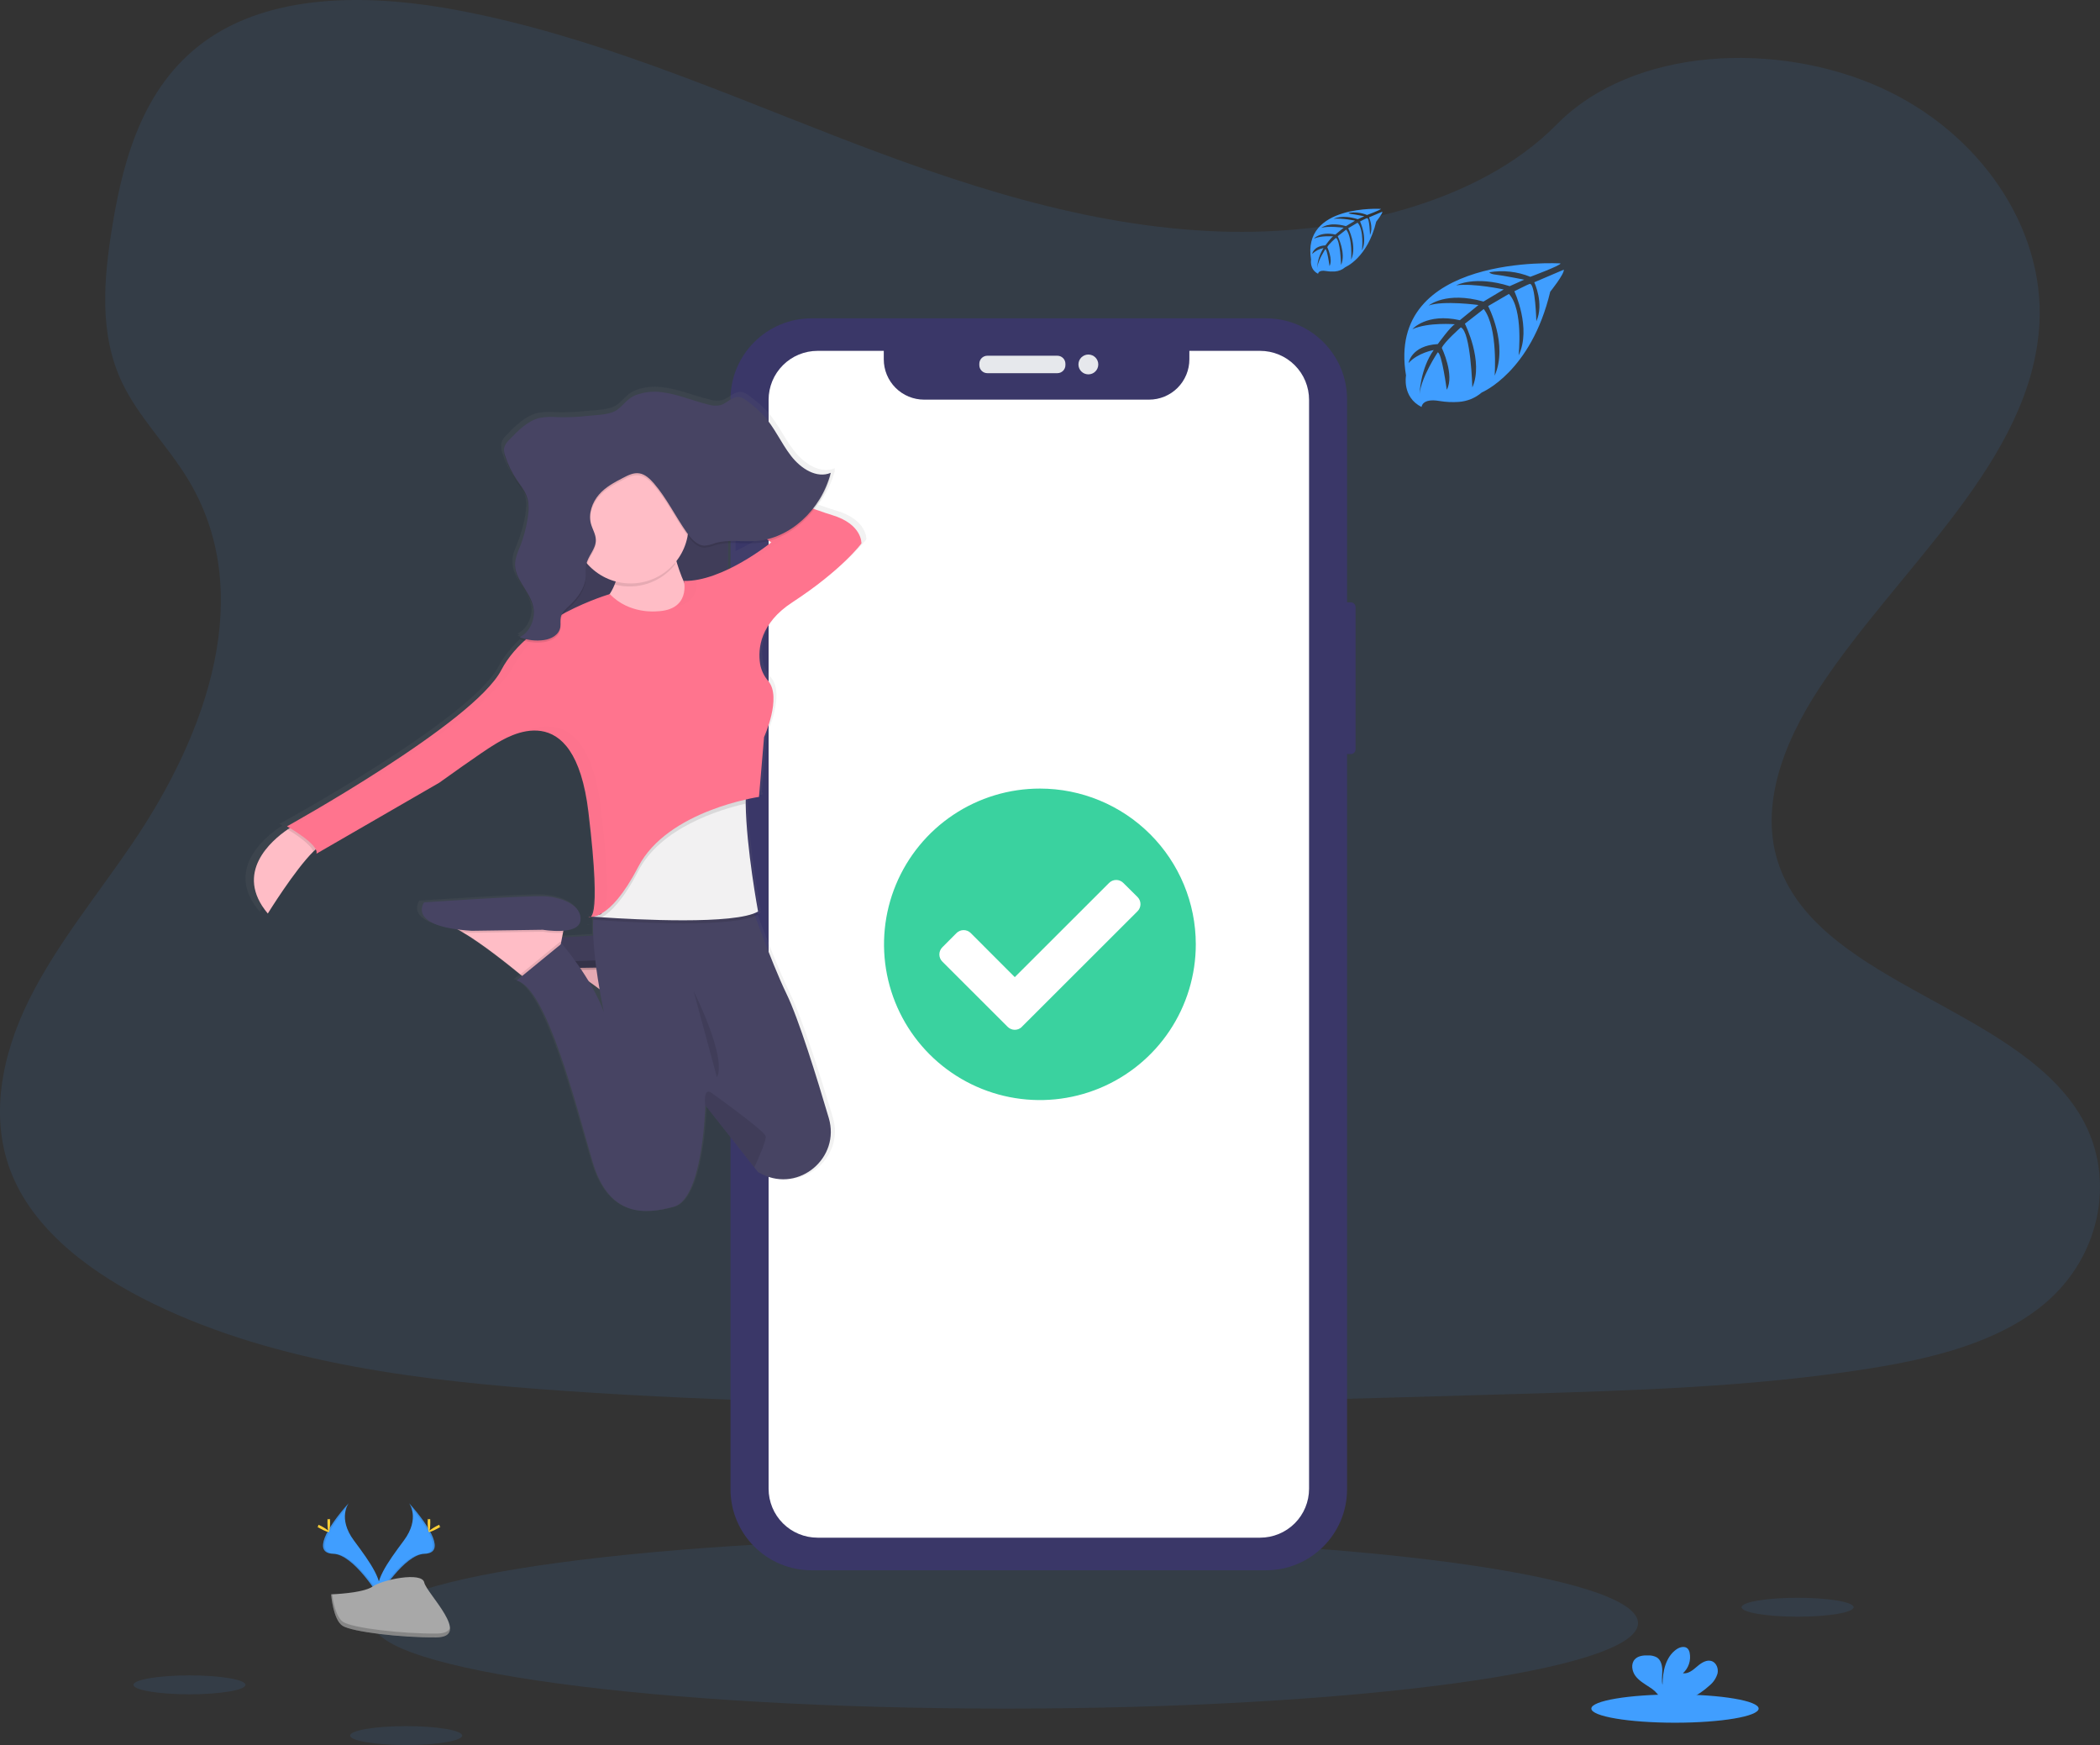 <svg width="331" height="275" viewBox="0 0 331 275" fill="none" xmlns="http://www.w3.org/2000/svg">
<rect x="0" y="0" width="331" height="275" fill="#333333" stroke="none"/>
<g clip-path="url(#clip0_8655_153025)">
<path opacity="0.1" d="M192.313 36.485C171.093 35.748 150.883 28.907 131.584 21.419C112.286 13.932 93.171 5.636 72.459 1.67C59.138 -0.881 43.901 -1.242 33.17 5.892C22.839 12.77 19.501 24.61 17.708 35.608C16.357 43.881 15.563 52.59 19.262 60.332C21.832 65.71 26.39 70.23 29.544 75.382C40.518 93.304 32.76 115.405 20.872 132.904C15.298 141.115 8.822 148.953 4.517 157.685C0.213 166.416 -1.778 176.435 1.99 185.35C5.721 194.193 14.616 200.823 24.252 205.49C43.823 214.971 66.876 217.683 89.371 219.219C139.152 222.622 189.195 221.148 239.107 219.675C257.579 219.128 276.13 218.574 294.301 215.721C304.393 214.136 314.809 211.624 322.137 205.552C331.435 197.845 333.74 184.797 327.508 175.132C317.055 158.923 288.163 154.897 280.848 137.503C276.828 127.926 280.956 117.262 286.802 108.38C299.34 89.331 320.353 72.618 321.458 50.844C322.219 35.889 312.117 20.912 296.497 13.834C280.127 6.419 257.422 7.349 245.349 19.628C232.907 32.27 211.051 37.134 192.313 36.485Z" fill="#409EFF"/>
<path opacity="0.1" d="M158.523 269.258C213.565 269.258 258.186 263.229 258.186 255.791C258.186 248.353 213.565 242.323 158.523 242.323C103.48 242.323 58.859 248.353 58.859 255.791C58.859 263.229 103.48 269.258 158.523 269.258Z" fill="#409EFF"/>
<path d="M212.91 94.922H211.507C211.093 94.922 210.756 95.258 210.756 95.672V118.088C210.756 118.502 211.093 118.838 211.507 118.838H212.91C213.325 118.838 213.661 118.502 213.661 118.088V95.672C213.661 95.258 213.325 94.922 212.91 94.922Z" fill="#3A3768"/>
<path d="M115.099 76.184H114.972C114.557 76.184 114.221 76.52 114.221 76.934V83.308C114.221 83.722 114.557 84.058 114.972 84.058H115.099C115.514 84.058 115.85 83.722 115.85 83.308V76.934C115.85 76.52 115.514 76.184 115.099 76.184Z" fill="#3A3768"/>
<path d="M115.247 90.602H114.912C114.498 90.602 114.162 90.938 114.162 91.352V103.556C114.162 103.97 114.498 104.306 114.912 104.306H115.247C115.662 104.306 115.998 103.97 115.998 103.556V91.352C115.998 90.938 115.662 90.602 115.247 90.602Z" fill="#3A3768"/>
<path d="M115.188 109.1H114.942C114.528 109.1 114.191 109.436 114.191 109.85V122.172C114.191 122.586 114.528 122.922 114.942 122.922H115.188C115.603 122.922 115.939 122.586 115.939 122.172V109.85C115.939 109.436 115.603 109.1 115.188 109.1Z" fill="#3A3768"/>
<path d="M199.54 50.166H127.926C120.866 50.166 115.142 55.884 115.142 62.937V234.692C115.142 241.745 120.866 247.462 127.926 247.462H199.54C206.6 247.462 212.323 241.745 212.323 234.692V62.937C212.323 55.884 206.6 50.166 199.54 50.166Z" fill="#3A3768"/>
<path d="M198.615 55.292H187.467V56.631C187.467 57.465 187.303 58.291 186.983 59.061C186.664 59.831 186.196 60.531 185.605 61.121C185.015 61.71 184.314 62.178 183.543 62.497C182.771 62.815 181.945 62.979 181.11 62.979H145.657C144.823 62.979 143.996 62.815 143.225 62.497C142.453 62.178 141.752 61.71 141.162 61.121C140.572 60.531 140.103 59.831 139.784 59.061C139.464 58.291 139.3 57.465 139.3 56.631V55.292H128.864C126.817 55.292 124.854 56.104 123.406 57.55C121.959 58.996 121.146 60.957 121.146 63.002V234.613C121.146 236.658 121.959 238.619 123.406 240.065C124.854 241.511 126.817 242.323 128.864 242.323H198.615C200.662 242.323 202.625 241.511 204.073 240.065C205.52 238.619 206.333 236.658 206.333 234.613V63.015C206.335 62.001 206.137 60.997 205.749 60.06C205.362 59.123 204.794 58.272 204.077 57.555C203.36 56.837 202.509 56.268 201.572 55.88C200.634 55.492 199.63 55.292 198.615 55.292Z" fill="white"/>
<path d="M166.661 56.059H155.628C154.927 56.059 154.359 56.626 154.359 57.326V57.542C154.359 58.242 154.927 58.81 155.628 58.81H166.661C167.361 58.81 167.929 58.242 167.929 57.542V57.326C167.929 56.626 167.361 56.059 166.661 56.059Z" fill="#E6E8EC"/>
<path d="M171.546 58.996C172.41 58.996 173.11 58.297 173.11 57.434C173.11 56.571 172.41 55.872 171.546 55.872C170.682 55.872 169.982 56.571 169.982 57.434C169.982 58.297 170.682 58.996 171.546 58.996Z" fill="#E6E8EC"/>
<path d="M245.97 41.513C245.97 41.513 218.363 39.849 221.615 59.173C221.615 59.173 220.96 62.589 224.068 64.138C224.068 64.138 224.117 62.707 226.901 63.195C227.892 63.359 228.899 63.407 229.901 63.339C231.253 63.25 232.539 62.725 233.566 61.842C233.566 61.842 241.327 58.639 244.344 45.971C244.344 45.971 246.576 43.206 246.488 42.496L241.829 44.484C241.829 44.484 243.422 47.841 242.157 50.631C242.157 50.631 242.006 44.605 241.111 44.736C240.93 44.762 238.691 45.899 238.691 45.899C238.691 45.899 241.429 51.745 239.363 55.996C239.363 55.996 240.147 48.791 237.835 46.321L234.557 48.234C234.557 48.234 237.757 54.273 235.586 59.203C235.586 59.203 236.144 51.643 233.865 48.699L230.894 51.014C230.894 51.014 233.901 56.965 232.068 61.053C232.068 61.053 231.829 52.256 230.252 51.591C230.252 51.591 227.652 53.884 227.255 54.82C227.255 54.82 229.314 59.144 228.035 61.423C228.035 61.423 227.252 55.56 226.609 55.528C226.609 55.528 224.019 59.412 223.75 62.078C223.75 62.078 223.861 58.118 225.983 55.161C225.983 55.161 223.478 55.59 222.015 57.211C222.015 57.211 222.419 54.467 226.622 54.224C226.622 54.224 228.763 51.276 229.334 51.1C229.334 51.1 225.156 50.749 222.622 51.873C222.622 51.873 224.852 49.282 230.101 50.461L233.035 48.067C233.035 48.067 227.534 47.317 225.199 48.145C225.199 48.145 227.884 45.853 233.825 47.523L237.019 45.617C237.019 45.617 232.327 44.608 229.534 44.962C229.534 44.962 232.484 43.373 237.957 45.096L240.252 44.071C240.252 44.071 236.816 43.396 235.809 43.288C234.803 43.18 234.75 42.905 234.75 42.905C236.927 42.542 239.162 42.791 241.206 43.622C241.206 43.622 246.052 41.818 245.97 41.513Z" fill="#409EFF"/>
<path d="M217.652 32.919C217.652 32.919 205.192 32.169 206.648 40.901C206.648 40.901 206.356 42.443 207.756 43.144C207.756 43.144 207.779 42.489 209.038 42.715C209.485 42.79 209.94 42.812 210.392 42.781C211.004 42.74 211.586 42.501 212.048 42.099C212.048 42.099 215.556 40.652 216.92 34.927C216.92 34.927 217.927 33.679 217.888 33.358L215.783 34.255C215.783 34.255 216.501 35.772 215.937 37.033C215.937 37.033 215.868 34.311 215.465 34.373C215.383 34.373 214.37 34.901 214.37 34.901C214.37 34.901 215.609 37.544 214.674 39.463C214.674 39.463 215.029 36.207 213.983 35.09L212.501 35.968C212.501 35.968 213.947 38.697 212.966 40.924C212.966 40.924 213.219 37.508 212.189 36.178L210.848 37.226C210.848 37.226 212.206 39.915 211.379 41.762C211.379 41.762 211.268 37.786 210.556 37.485C210.556 37.485 209.383 38.52 209.202 38.946C209.202 38.946 210.133 40.911 209.556 41.929C209.556 41.929 209.202 39.279 208.901 39.266C208.901 39.266 207.73 41.022 207.609 42.214C207.667 41.103 208.015 40.026 208.619 39.09C207.943 39.217 207.32 39.539 206.825 40.017C206.825 40.017 207.009 38.775 208.907 38.667C208.907 38.667 209.891 37.334 210.133 37.252C210.133 37.252 208.245 37.095 207.101 37.603C207.101 37.603 208.107 36.433 210.478 36.964L211.789 35.883C211.789 35.883 209.301 35.556 208.248 35.919C208.248 35.919 209.461 34.884 212.147 35.638L213.589 34.776C213.589 34.776 211.468 34.321 210.206 34.485C210.206 34.485 211.54 33.767 214.012 34.544L215.045 34.082C215.045 34.082 213.491 33.777 213.035 33.728C212.579 33.679 212.556 33.554 212.556 33.554C213.541 33.391 214.551 33.504 215.474 33.882C215.474 33.882 217.691 33.057 217.652 32.919Z" fill="#409EFF"/>
<path opacity="0.1" d="M283.337 254.776C288.213 254.776 292.167 254.108 292.167 253.285C292.167 252.462 288.213 251.795 283.337 251.795C278.46 251.795 274.507 252.462 274.507 253.285C274.507 254.108 278.46 254.776 283.337 254.776Z" fill="#409EFF"/>
<path opacity="0.1" d="M29.866 267.005C34.742 267.005 38.695 266.338 38.695 265.515C38.695 264.692 34.742 264.025 29.866 264.025C24.989 264.025 21.036 264.692 21.036 265.515C21.036 266.338 24.989 267.005 29.866 267.005Z" fill="#409EFF"/>
<path opacity="0.1" d="M64.02 275C68.897 275 72.85 274.333 72.85 273.51C72.85 272.687 68.897 272.02 64.02 272.02C59.144 272.02 55.19 272.687 55.19 273.51C55.19 274.333 59.144 275 64.02 275Z" fill="#409EFF"/>
<path d="M264.009 271.483C271.291 271.483 277.193 270.485 277.193 269.255C277.193 268.025 271.291 267.028 264.009 267.028C256.728 267.028 250.826 268.025 250.826 269.255C250.826 270.485 256.728 271.483 264.009 271.483Z" fill="#409EFF"/>
<path d="M269.461 265.613C270.062 265.122 270.5 264.461 270.717 263.717C270.881 262.967 270.56 262.079 269.839 261.787C269.032 261.48 268.17 262.04 267.517 262.603C266.865 263.166 266.114 263.812 265.258 263.69C265.699 263.292 266.028 262.787 266.215 262.224C266.402 261.661 266.439 261.059 266.324 260.477C266.285 260.236 266.182 260.01 266.025 259.822C265.579 259.344 264.766 259.547 264.232 259.927C262.527 261.123 262.052 263.438 262.042 265.518C261.868 264.768 262.015 263.985 262.009 263.225C262.002 262.465 261.796 261.588 261.143 261.185C260.741 260.969 260.288 260.863 259.832 260.877C259.065 260.848 258.212 260.926 257.688 261.486C257.032 262.181 257.209 263.346 257.773 264.106C258.337 264.866 259.199 265.354 259.993 265.881C260.627 266.26 261.169 266.776 261.576 267.391C261.625 267.477 261.665 267.569 261.694 267.663H266.484C267.565 267.117 268.566 266.427 269.461 265.613Z" fill="#409EFF"/>
<path d="M64.476 236.887C64.476 236.887 66.279 239.242 63.647 242.782C61.014 246.323 58.843 249.333 59.712 251.55C59.712 251.55 63.686 244.95 66.925 244.859C70.165 244.767 68.034 240.856 64.476 236.887Z" fill="#409EFF"/>
<path opacity="0.1" d="M64.476 236.887C64.633 237.115 64.757 237.364 64.843 237.627C67.997 241.328 69.679 244.783 66.647 244.868C63.824 244.95 60.437 249.994 59.623 251.268C59.65 251.366 59.683 251.461 59.719 251.56C59.719 251.56 63.692 244.96 66.932 244.868C70.171 244.777 68.034 240.856 64.476 236.887Z" fill="black"/>
<path d="M67.823 239.886C67.823 240.715 67.731 241.386 67.617 241.386C67.502 241.386 67.41 240.715 67.41 239.886C67.41 239.058 67.525 239.448 67.64 239.448C67.754 239.448 67.823 239.058 67.823 239.886Z" fill="#FFD037"/>
<path d="M68.975 240.876C68.247 241.272 67.611 241.511 67.558 241.409C67.506 241.308 68.047 240.905 68.775 240.509C69.502 240.113 69.217 240.401 69.27 240.509C69.322 240.617 69.703 240.479 68.975 240.876Z" fill="#FFD037"/>
<path d="M54.964 236.887C54.964 236.887 53.161 239.242 55.794 242.782C58.427 246.323 60.597 249.333 59.728 251.55C59.728 251.55 55.758 244.95 52.515 244.859C49.272 244.767 51.4 240.856 54.964 236.887Z" fill="#409EFF"/>
<path opacity="0.1" d="M54.965 236.887C54.807 237.115 54.682 237.364 54.594 237.627C51.44 241.328 49.761 244.783 52.791 244.868C55.617 244.95 59.004 249.994 59.817 251.268C59.79 251.367 59.757 251.465 59.719 251.56C59.719 251.56 55.748 244.96 52.505 244.868C49.263 244.777 51.401 240.856 54.965 236.887Z" fill="black"/>
<path d="M51.614 239.886C51.614 240.715 51.709 241.386 51.824 241.386C51.938 241.386 52.03 240.715 52.03 239.886C52.03 239.058 51.915 239.448 51.801 239.448C51.686 239.448 51.614 239.058 51.614 239.886Z" fill="#FFD037"/>
<path d="M50.466 240.876C51.194 241.272 51.827 241.511 51.883 241.409C51.938 241.308 51.391 240.905 50.663 240.509C49.935 240.113 50.224 240.401 50.168 240.509C50.112 240.617 49.738 240.479 50.466 240.876Z" fill="#FFD037"/>
<path d="M52.188 251.252C52.188 251.252 57.224 251.095 58.745 250.017C60.266 248.939 66.493 247.646 66.866 249.378C67.24 251.111 74.437 257.989 68.752 258.035C63.066 258.081 55.538 257.15 54.024 256.23C52.509 255.31 52.188 251.252 52.188 251.252Z" fill="#A8A8A8"/>
<path opacity="0.2" d="M68.85 257.431C63.165 257.477 55.637 256.547 54.122 255.627C52.971 254.923 52.509 252.404 52.355 251.245H52.188C52.188 251.245 52.515 255.299 54.02 256.223C55.525 257.147 63.063 258.073 68.748 258.028C70.388 258.028 70.955 257.431 70.925 256.567C70.696 257.097 70.07 257.422 68.85 257.431Z" fill="black"/>
<path d="M92.535 145.649C92.582 145.694 92.642 145.722 92.706 145.731C92.771 145.739 92.836 145.726 92.892 145.694C92.772 145.696 92.651 145.681 92.535 145.649Z" fill="url(#paint0_linear_8655_153025)"/>
<path d="M131.824 80.472C131.132 80.269 130.149 79.938 128.958 79.522C130.194 77.911 131.096 76.071 131.614 74.108L131.513 74.147C131.545 74.026 131.581 73.908 131.614 73.787C129.339 74.724 126.817 73.132 125.214 71.098C123.611 69.064 122.519 66.533 120.765 64.656C120.032 63.913 119.244 63.226 118.407 62.602C117.889 62.196 117.329 61.774 116.696 61.754C115.673 61.725 114.87 62.737 113.883 63.041C113.232 63.19 112.554 63.165 111.916 62.969C109.368 62.376 106.912 61.286 104.325 61.004C102.935 60.829 101.523 60.99 100.207 61.472C98.896 61.977 98.306 62.976 97.257 63.765C96.119 64.623 93.853 64.604 92.512 64.748C90.886 64.934 89.249 65.003 87.614 64.954C86.673 64.869 85.726 64.904 84.794 65.059C82.847 65.491 81.282 67.057 79.823 68.563C79.424 68.907 79.137 69.364 79.001 69.873C78.983 70.017 78.983 70.162 79.001 70.306C78.986 70.697 79.052 71.088 79.197 71.452C79.638 72.806 80.267 74.092 81.066 75.271C81.663 76.136 82.355 76.948 82.706 77.97C82.867 78.473 82.952 78.997 82.958 79.525C82.939 80.087 82.882 80.646 82.784 81.199C82.526 82.724 82.103 84.217 81.522 85.65C81.214 86.41 80.866 87.166 80.784 87.998C80.774 88.164 80.774 88.33 80.784 88.496C80.686 91.061 83.246 92.911 83.735 95.463C83.774 95.674 83.798 95.887 83.807 96.101C83.751 97.693 82.856 99.249 81.538 99.865C81.653 99.91 81.771 99.95 81.889 99.992C81.776 100.064 81.659 100.13 81.538 100.189C81.778 100.28 82.023 100.359 82.273 100.431C80.765 101.75 79.499 103.322 78.532 105.075C74.118 113.437 44.039 129.839 44.039 129.839C44.039 129.839 44.21 129.934 44.485 130.098C44.374 130.167 44.256 130.245 44.125 130.334C41.522 132.089 35.41 137.212 40.935 143.671C40.935 143.671 45.246 136.776 48.266 133.845C48.404 133.714 48.535 133.593 48.663 133.478C48.73 133.581 48.775 133.698 48.796 133.819C48.816 133.941 48.811 134.066 48.781 134.185L68.561 122.929C68.561 122.929 75.591 117.944 77.551 116.817C78.227 116.431 79.948 115.356 82.007 114.881L81.778 114.983C82.517 114.777 83.279 114.666 84.046 114.655C87.548 114.711 91.338 117.308 92.591 127.596C94.266 141.371 93.489 143.854 92.951 144.195C92.885 144.19 92.819 144.177 92.755 144.159C92.771 144.174 92.788 144.187 92.807 144.198C92.734 144.193 92.661 144.18 92.591 144.159C92.629 144.194 92.675 144.22 92.726 144.233C92.776 144.245 92.829 144.244 92.879 144.231C92.916 144.241 92.954 144.244 92.992 144.24C93.03 144.235 93.066 144.223 93.099 144.204C93.174 144.204 93.263 144.204 93.365 144.204C93.365 144.329 93.345 144.46 93.335 144.588C93.309 144.588 93.178 144.663 93.335 144.673C93.296 145.449 93.299 146.31 93.335 147.178C91.594 147.277 89.856 147.381 88.332 147.476L88.469 146.746L88.532 146.418C89.866 146.31 91.135 145.914 91.283 144.814C91.611 142.403 88.332 141.116 85.561 140.955C82.791 140.795 66.109 141.922 66.109 141.922C66.109 141.922 63.607 145.197 71.538 146.215C71.774 146.34 72.02 146.477 72.269 146.621C75.374 148.416 79.591 151.718 81.607 153.345L81.889 153.571L80.984 154.302C85.902 155.429 90.63 174.405 93.243 183.088C95.856 191.77 101.581 191.449 106.322 190.165C110.765 188.957 111.332 175.892 111.384 174.251C111.384 174.14 111.384 174.084 111.384 174.084L119.283 183.946L119.883 184.696C120.116 184.817 120.342 184.932 120.565 185.04C126.549 187.925 133.158 182.397 131.276 176.108C129.378 169.754 126.427 160.364 124.46 156.395C122.821 153.07 120.686 147.552 119.394 144.086C119.562 144.018 119.725 143.939 119.883 143.851C119.883 143.851 119.853 143.697 119.801 143.412L119.883 143.369C119.883 143.369 117.981 133.363 117.876 126.259C117.876 126.135 117.876 126.011 117.876 125.886C117.876 125.762 117.876 125.732 117.876 125.654C119.306 125.326 120.211 125.195 120.211 125.195L120.237 124.887L120.07 124.923L120.863 115.707C120.863 115.707 123.781 109.422 121.549 106.801C120.869 106.032 120.415 105.09 120.237 104.08C119.863 101.669 120.237 97.657 125.44 94.32C133.45 89.174 136.558 84.992 136.558 84.992C136.558 84.992 136.729 81.92 131.824 80.472ZM115.916 86.865V82.607C117.401 82.535 118.919 82.709 120.411 82.607C121.145 82.556 121.871 82.433 122.581 82.241L122.942 82.493C120.759 84.192 118.404 85.657 115.916 86.865ZM93.207 153.617C93.794 154.03 94.384 154.459 94.965 154.888C95.325 156.988 95.643 158.471 95.666 158.573C95.004 156.848 94.18 155.189 93.207 153.617Z" fill="url(#paint1_linear_8655_153025)"/>
<path d="M106.047 150.928L105.693 152.847L105.421 154.315L104.926 157L100.125 160.357C100.125 160.357 99.693 159.987 98.978 159.404C97.011 157.786 92.876 154.492 89.84 152.723C89.059 152.226 88.214 151.837 87.329 151.567L106.047 150.928Z" fill="#FFBDC6"/>
<path opacity="0.1" d="M106.047 150.928L105.693 152.847C104.634 152.905 103.572 152.85 102.525 152.684L91.325 152.844C90.797 152.811 90.302 152.772 89.84 152.723C89.059 152.226 88.214 151.837 87.329 151.567L106.047 150.928Z" fill="black"/>
<path d="M102.526 152.357C102.526 152.357 108.123 153.316 108.451 150.929C108.778 148.541 105.569 147.251 102.851 147.09C100.132 146.93 83.811 148.05 83.811 148.05C83.811 148.05 80.932 151.885 91.329 152.527L102.526 152.357Z" fill="#474463"/>
<path opacity="0.1" d="M106.047 150.928L105.693 152.847L105.421 154.315L104.926 157L100.125 160.357C100.125 160.357 99.693 159.987 98.978 159.404C97.011 157.786 92.876 154.492 89.84 152.723C89.059 152.226 88.214 151.837 87.329 151.567L106.047 150.928Z" fill="black"/>
<path opacity="0.1" d="M106.047 150.928L105.693 152.847C104.634 152.905 103.572 152.85 102.525 152.684L91.325 152.844C90.797 152.811 90.302 152.772 89.84 152.723C89.059 152.226 88.214 151.837 87.329 151.567L106.047 150.928Z" fill="black"/>
<path opacity="0.1" d="M102.526 152.35C102.526 152.35 108.126 153.306 108.447 150.909C108.768 148.511 105.565 147.234 102.847 147.073C100.129 146.913 83.808 148.033 83.808 148.033C83.808 148.033 80.929 151.868 91.326 152.507L102.526 152.35Z" fill="black"/>
<path d="M114.765 73.568H85.486V108.249H114.765V73.568Z" fill="#474463"/>
<path opacity="0.1" d="M114.765 73.725H85.486V108.407H114.765V73.725Z" fill="black"/>
<path d="M51.171 132.938C50.689 133.059 50.073 133.524 49.388 134.199C46.437 137.117 42.21 143.965 42.21 143.965C36.807 137.536 42.788 132.456 45.335 130.711C45.955 130.288 46.371 130.056 46.371 130.056L51.171 132.938Z" fill="#FFBDC6"/>
<path d="M105.726 84.513C105.726 84.513 107.165 94.582 112.126 96.979C117.086 99.376 105.726 103.857 105.726 103.857L90.207 98.099C90.207 98.099 99.008 95.22 97.247 86.751L105.726 84.513Z" fill="#FFBDC6"/>
<path d="M89.086 145.085L88.736 146.998L88.45 148.472L87.955 151.157L83.155 154.511C83.155 154.511 82.722 154.144 82.008 153.561C80.04 151.943 75.906 148.648 72.867 146.88C72.086 146.382 71.241 145.993 70.355 145.724L89.086 145.085Z" fill="#FFBDC6"/>
<path opacity="0.1" d="M89.086 145.085L88.735 146.998C87.677 147.055 86.615 147 85.568 146.834L74.368 146.994C73.84 146.962 73.341 146.922 72.879 146.873C72.099 146.375 71.254 145.986 70.368 145.717L89.086 145.085Z" fill="black"/>
<path d="M85.568 146.523C85.568 146.523 91.168 147.48 91.486 145.085C91.804 142.691 88.608 141.407 85.886 141.247C83.165 141.086 66.85 142.206 66.85 142.206C66.85 142.206 63.968 146.042 74.368 146.684L85.568 146.523Z" fill="#474463"/>
<path opacity="0.1" d="M88.45 148.472L87.955 151.157L83.155 154.511C83.155 154.511 82.722 154.144 82.007 153.561L88.355 148.36L88.45 148.472Z" fill="black"/>
<path d="M120.152 185.06C119.932 184.951 119.713 184.84 119.496 184.732L118.906 183.989L111.165 174.183C111.165 174.183 111.165 174.242 111.165 174.353C111.112 175.99 110.555 188.967 106.208 190.166C101.568 191.443 95.971 191.764 93.421 183.134C90.87 174.504 86.207 155.645 81.42 154.525L88.542 148.692C88.542 148.692 93.257 154.2 95.178 159.474C95.106 159.146 91.85 143.949 94.522 141.26H117.883C117.883 141.26 121.49 151.521 123.962 156.604C125.886 160.551 128.775 169.882 130.634 176.197C132.477 182.433 126.008 187.938 120.152 185.06Z" fill="#474463"/>
<path opacity="0.1" d="M119.486 144.125C115.88 146.258 100.047 145.39 94.896 145.042L93.493 144.941C93.342 144.941 93.516 144.856 93.516 144.856L93.66 143.405L97.499 133.658L118.057 121.749C117.641 123.004 117.503 124.923 117.536 127.12C117.631 134.182 119.486 144.125 119.486 144.125Z" fill="black"/>
<path d="M119.486 143.644C115.88 145.776 100.047 144.908 94.896 144.561L93.493 144.463L93.26 144.443L93.516 144.378L94.781 144.05L97.499 133.183L118.057 121.278C117.64 122.532 117.503 124.452 117.535 126.649C117.63 133.704 119.486 143.644 119.486 143.644Z" fill="#F2F1F2"/>
<path opacity="0.1" d="M117.522 126.643C113.342 127.606 104.142 130.432 100.607 137.254C98.25 141.797 96.266 143.746 94.883 144.561L93.48 144.463C93.489 144.435 93.496 144.407 93.502 144.378L94.768 144.05L97.486 133.183L118.044 121.278C117.631 122.526 117.49 124.445 117.522 126.643Z" fill="black"/>
<path opacity="0.1" d="M46.371 130.062L51.171 132.937C50.689 133.059 50.073 133.524 49.388 134.198C48.987 133.032 46.476 131.405 45.335 130.71C45.955 130.294 46.371 130.062 46.371 130.062Z" fill="black"/>
<path opacity="0.1" d="M92.625 144.65C92.572 144.678 92.512 144.688 92.453 144.68C92.394 144.672 92.339 144.645 92.296 144.604C92.403 144.635 92.514 144.651 92.625 144.65Z" fill="black"/>
<path d="M103.486 96.341C103.486 96.341 99.165 96.819 96.125 93.622C96.125 93.622 83.338 97.3 79.007 105.61C74.676 113.919 45.236 130.223 45.236 130.223C45.236 130.223 50.358 133.099 49.876 134.536L69.237 123.348C69.237 123.348 76.122 118.396 78.033 117.276C79.945 116.156 90.515 109.285 92.755 127.983C94.994 146.681 92.755 144.444 92.755 144.444C92.755 144.444 95.955 145.564 100.594 136.613C105.234 127.662 119.63 125.585 119.63 125.585L120.43 116.159C120.43 116.159 123.286 109.91 121.086 107.316C120.42 106.548 119.976 105.613 119.804 104.611C119.44 102.217 119.804 98.227 124.899 94.913C132.739 89.797 135.778 85.644 135.778 85.644C135.778 85.644 135.939 82.605 131.139 81.167C126.339 79.729 106.821 71.898 106.821 71.898L106.165 74.616L121.565 85.474C121.565 85.474 113.886 91.697 107.794 91.546C107.794 91.546 108.925 96.18 103.486 96.341Z" fill="#FF748E"/>
<path opacity="0.1" d="M106.45 88.896C106.072 87.615 105.776 86.311 105.565 84.992L97.086 87.229C97.46 88.846 97.393 90.533 96.893 92.115C98.626 92.578 100.457 92.519 102.158 91.946C103.858 91.373 105.351 90.312 106.45 88.896Z" fill="black"/>
<path d="M99.408 91.945C104.443 91.945 108.526 87.867 108.526 82.836C108.526 77.806 104.443 73.728 99.408 73.728C94.372 73.728 90.29 77.806 90.29 82.836C90.29 87.867 94.372 91.945 99.408 91.945Z" fill="#FFBDC6"/>
<path opacity="0.1" d="M104.257 62.121C106.788 62.406 109.191 63.493 111.683 64.086C112.305 64.28 112.968 64.306 113.604 64.161C114.571 63.86 115.358 62.851 116.362 62.88C116.978 62.88 117.526 63.319 118.034 63.722C118.85 64.344 119.617 65.028 120.329 65.766C122.047 67.629 123.113 70.138 124.68 72.166C126.247 74.193 128.719 75.768 130.945 74.838C129.431 80.734 124.47 85.224 119.103 85.591C116.962 85.735 114.768 85.29 112.696 85.918C112.18 86.128 111.635 86.261 111.08 86.311C109.886 86.311 108.926 85.217 108.181 84.153C106.437 81.651 105.057 78.808 103.093 76.525C102.437 75.772 101.68 75.054 100.762 74.917C99.844 74.779 99.001 75.215 98.184 75.637C96.837 76.335 95.46 77.059 94.414 78.258C93.368 79.456 92.709 81.238 93.142 82.843C93.375 83.714 93.906 84.5 93.916 85.411C93.935 86.862 92.65 87.926 92.397 89.341C92.341 89.935 92.32 90.532 92.335 91.129C92.224 93.068 90.955 94.657 89.63 95.875C89.112 96.35 88.542 96.858 88.391 97.591C88.289 98.089 88.391 98.62 88.325 99.124C88.132 100.382 86.876 101.02 85.765 101.187C84.466 101.376 83.14 101.219 81.922 100.732C83.476 99.995 84.433 97.909 84.073 96.035C83.578 93.442 80.968 91.581 81.191 88.938C81.314 88.128 81.557 87.341 81.912 86.603C82.481 85.178 82.895 83.695 83.145 82.181C83.342 81.009 83.437 79.767 83.07 78.654C82.742 77.635 82.056 76.83 81.476 75.972C80.689 74.803 80.067 73.531 79.63 72.192C79.47 71.796 79.41 71.368 79.453 70.944C79.581 70.436 79.861 69.978 80.256 69.634C81.683 68.137 83.207 66.578 85.119 66.152C86.031 65.998 86.958 65.962 87.879 66.044C89.481 66.096 91.085 66.028 92.676 65.841C93.988 65.687 96.204 65.71 97.316 64.859C98.352 64.063 98.935 63.07 100.211 62.566C101.503 62.091 102.892 61.938 104.257 62.121Z" fill="black"/>
<path opacity="0.1" d="M109.326 156.192C109.326 156.192 114.604 166.581 113.004 169.774L109.326 156.192Z" fill="black"/>
<path opacity="0.1" d="M118.896 183.975L111.165 174.182C111.165 174.182 111.165 174.241 111.165 174.352C111.165 174.352 110.719 171.182 112.191 172.246C115.418 174.578 120.578 178.401 120.69 179.059C120.801 179.717 119.644 182.347 118.896 183.975Z" fill="black"/>
<g opacity="0.1">
<path opacity="0.1" d="M107.965 91.546C107.965 91.546 108.62 94.244 106.509 95.594C109.755 95.04 109.899 92.515 109.788 91.418C109.185 91.514 108.575 91.557 107.965 91.546Z" fill="black"/>
<path opacity="0.1" d="M47.171 129.58C47.171 129.58 76.607 113.279 80.942 104.97C84.04 99.006 91.509 95.43 95.476 93.884C92.584 94.866 82.84 98.57 79.181 105.609C74.863 113.918 45.41 130.222 45.41 130.222L47.171 129.58Z" fill="black"/>
<path opacity="0.1" d="M113.696 90.274C118.706 88.719 123.493 84.834 123.493 84.834L108.122 73.96L108.473 72.474L107.001 71.884L106.362 74.603L121.723 85.47C119.261 87.403 116.564 89.017 113.696 90.274Z" fill="black"/>
<path opacity="0.1" d="M113.785 127.105C115.747 126.436 117.76 125.927 119.804 125.585L119.831 125.277C117.771 125.729 115.75 126.34 113.785 127.105Z" fill="black"/>
<path opacity="0.1" d="M95.168 143.847H95.027C94.974 143.874 94.914 143.884 94.856 143.876C94.797 143.868 94.742 143.842 94.699 143.801C94.805 143.832 94.916 143.848 95.027 143.847C95.552 143.543 96.338 141.155 94.699 127.34C92.935 112.602 85.994 113.751 82.197 115.448C86.079 114.38 91.42 115.304 92.938 127.979C94.594 141.794 93.804 144.181 93.266 144.486C93.948 144.46 94.609 144.238 95.168 143.847Z" fill="black"/>
<path opacity="0.1" d="M93.267 144.489C93.156 144.49 93.045 144.474 92.939 144.443C92.982 144.484 93.037 144.51 93.096 144.518C93.155 144.526 93.215 144.516 93.267 144.489Z" fill="black"/>
</g>
<path d="M104.257 61.8C106.788 62.088 109.191 63.172 111.683 63.765C112.306 63.958 112.969 63.983 113.604 63.837C114.572 63.539 115.358 62.527 116.362 62.556C116.978 62.576 117.526 62.995 118.034 63.398C118.849 64.021 119.616 64.704 120.329 65.442C122.047 67.305 123.113 69.814 124.68 71.841C126.247 73.869 128.719 75.444 130.945 74.514C129.431 80.409 124.47 84.9 119.103 85.267C116.962 85.414 114.768 84.969 112.696 85.594C112.18 85.805 111.635 85.938 111.08 85.987C109.886 85.987 108.926 84.893 108.181 83.829C106.437 81.327 105.057 78.487 103.093 76.204C102.437 75.448 101.68 74.73 100.762 74.593C99.844 74.455 99.001 74.894 98.184 75.317C96.837 76.014 95.46 76.735 94.414 77.937C93.368 79.139 92.709 80.914 93.142 82.522C93.375 83.393 93.906 84.179 93.916 85.09C93.935 86.544 92.65 87.605 92.397 89.02C92.341 89.614 92.32 90.212 92.335 90.808C92.224 92.747 90.955 94.332 89.63 95.554C89.112 96.026 88.542 96.537 88.391 97.267C88.289 97.768 88.391 98.295 88.325 98.803C88.132 100.061 86.876 100.699 85.765 100.863C84.466 101.055 83.14 100.898 81.922 100.408C83.476 99.674 84.433 97.585 84.073 95.715C83.578 93.121 80.968 91.257 81.191 88.617C81.314 87.807 81.557 87.02 81.912 86.282C82.481 84.856 82.894 83.372 83.145 81.857C83.342 80.688 83.437 79.447 83.07 78.33C82.742 77.314 82.056 76.505 81.476 75.647C80.689 74.48 80.068 73.209 79.63 71.871C79.471 71.474 79.411 71.045 79.453 70.62C79.585 70.118 79.865 69.667 80.256 69.326C81.683 67.829 83.207 66.274 85.119 65.845C86.031 65.693 86.959 65.658 87.879 65.74C89.481 65.79 91.085 65.722 92.676 65.537C93.988 65.383 96.204 65.403 97.316 64.554C98.352 63.762 98.935 62.766 100.211 62.261C101.502 61.783 102.89 61.625 104.257 61.8Z" fill="#474463"/>
<path d="M164.326 169.6C174.479 169.6 182.71 161.378 182.71 151.236C182.71 141.094 174.479 132.872 164.326 132.872C154.173 132.872 145.942 141.094 145.942 151.236C145.942 161.378 154.173 169.6 164.326 169.6Z" fill="white"/>
<path d="M188.48 148.816C188.48 153.671 187.039 158.416 184.339 162.452C181.64 166.489 177.802 169.635 173.312 171.492C168.823 173.35 163.882 173.836 159.116 172.889C154.35 171.942 149.972 169.604 146.535 166.172C143.099 162.739 140.759 158.366 139.811 153.605C138.863 148.843 139.35 143.908 141.209 139.423C143.069 134.939 146.218 131.105 150.259 128.408C154.299 125.711 159.05 124.272 163.91 124.272C170.426 124.272 176.676 126.858 181.284 131.461C185.892 136.064 188.48 142.307 188.48 148.816ZM161.07 161.809L179.297 143.602C179.444 143.455 179.561 143.281 179.641 143.088C179.721 142.896 179.762 142.69 179.762 142.482C179.762 142.274 179.721 142.068 179.641 141.876C179.561 141.683 179.444 141.509 179.297 141.362L177.054 139.138C176.907 138.991 176.733 138.874 176.541 138.794C176.348 138.714 176.142 138.673 175.934 138.673C175.726 138.673 175.52 138.714 175.328 138.794C175.136 138.874 174.961 138.991 174.815 139.138L159.949 153.988L153.008 147.038C152.71 146.742 152.307 146.576 151.887 146.576C151.466 146.576 151.063 146.742 150.765 147.038L148.523 149.291C148.226 149.589 148.06 149.991 148.06 150.411C148.06 150.831 148.226 151.234 148.523 151.531L158.828 161.822C158.975 161.969 159.149 162.086 159.342 162.166C159.534 162.246 159.741 162.287 159.949 162.287C160.157 162.287 160.364 162.246 160.556 162.166C160.748 162.086 160.923 161.969 161.07 161.822V161.809Z" fill="#3AD29F"/>
</g>
<defs>
<linearGradient id="paint0_linear_8655_153025" x1="92.716" y1="145.734" x2="92.716" y2="145.649" gradientUnits="userSpaceOnUse">
<stop stop-color="#808080" stop-opacity="0.25"/>
<stop offset="0.54" stop-color="#808080" stop-opacity="0.12"/>
<stop offset="1" stop-color="#808080" stop-opacity="0.1"/>
</linearGradient>
<linearGradient id="paint1_linear_8655_153025" x1="35514.7" y1="79671.4" x2="35514.7" y2="28151" gradientUnits="userSpaceOnUse">
<stop stop-color="#808080" stop-opacity="0.25"/>
<stop offset="0.54" stop-color="#808080" stop-opacity="0.12"/>
<stop offset="1" stop-color="#808080" stop-opacity="0.1"/>
</linearGradient>
<clipPath id="clip0_8655_153025">
<rect width="331" height="275" fill="white"/>
</clipPath>
</defs>
</svg>
